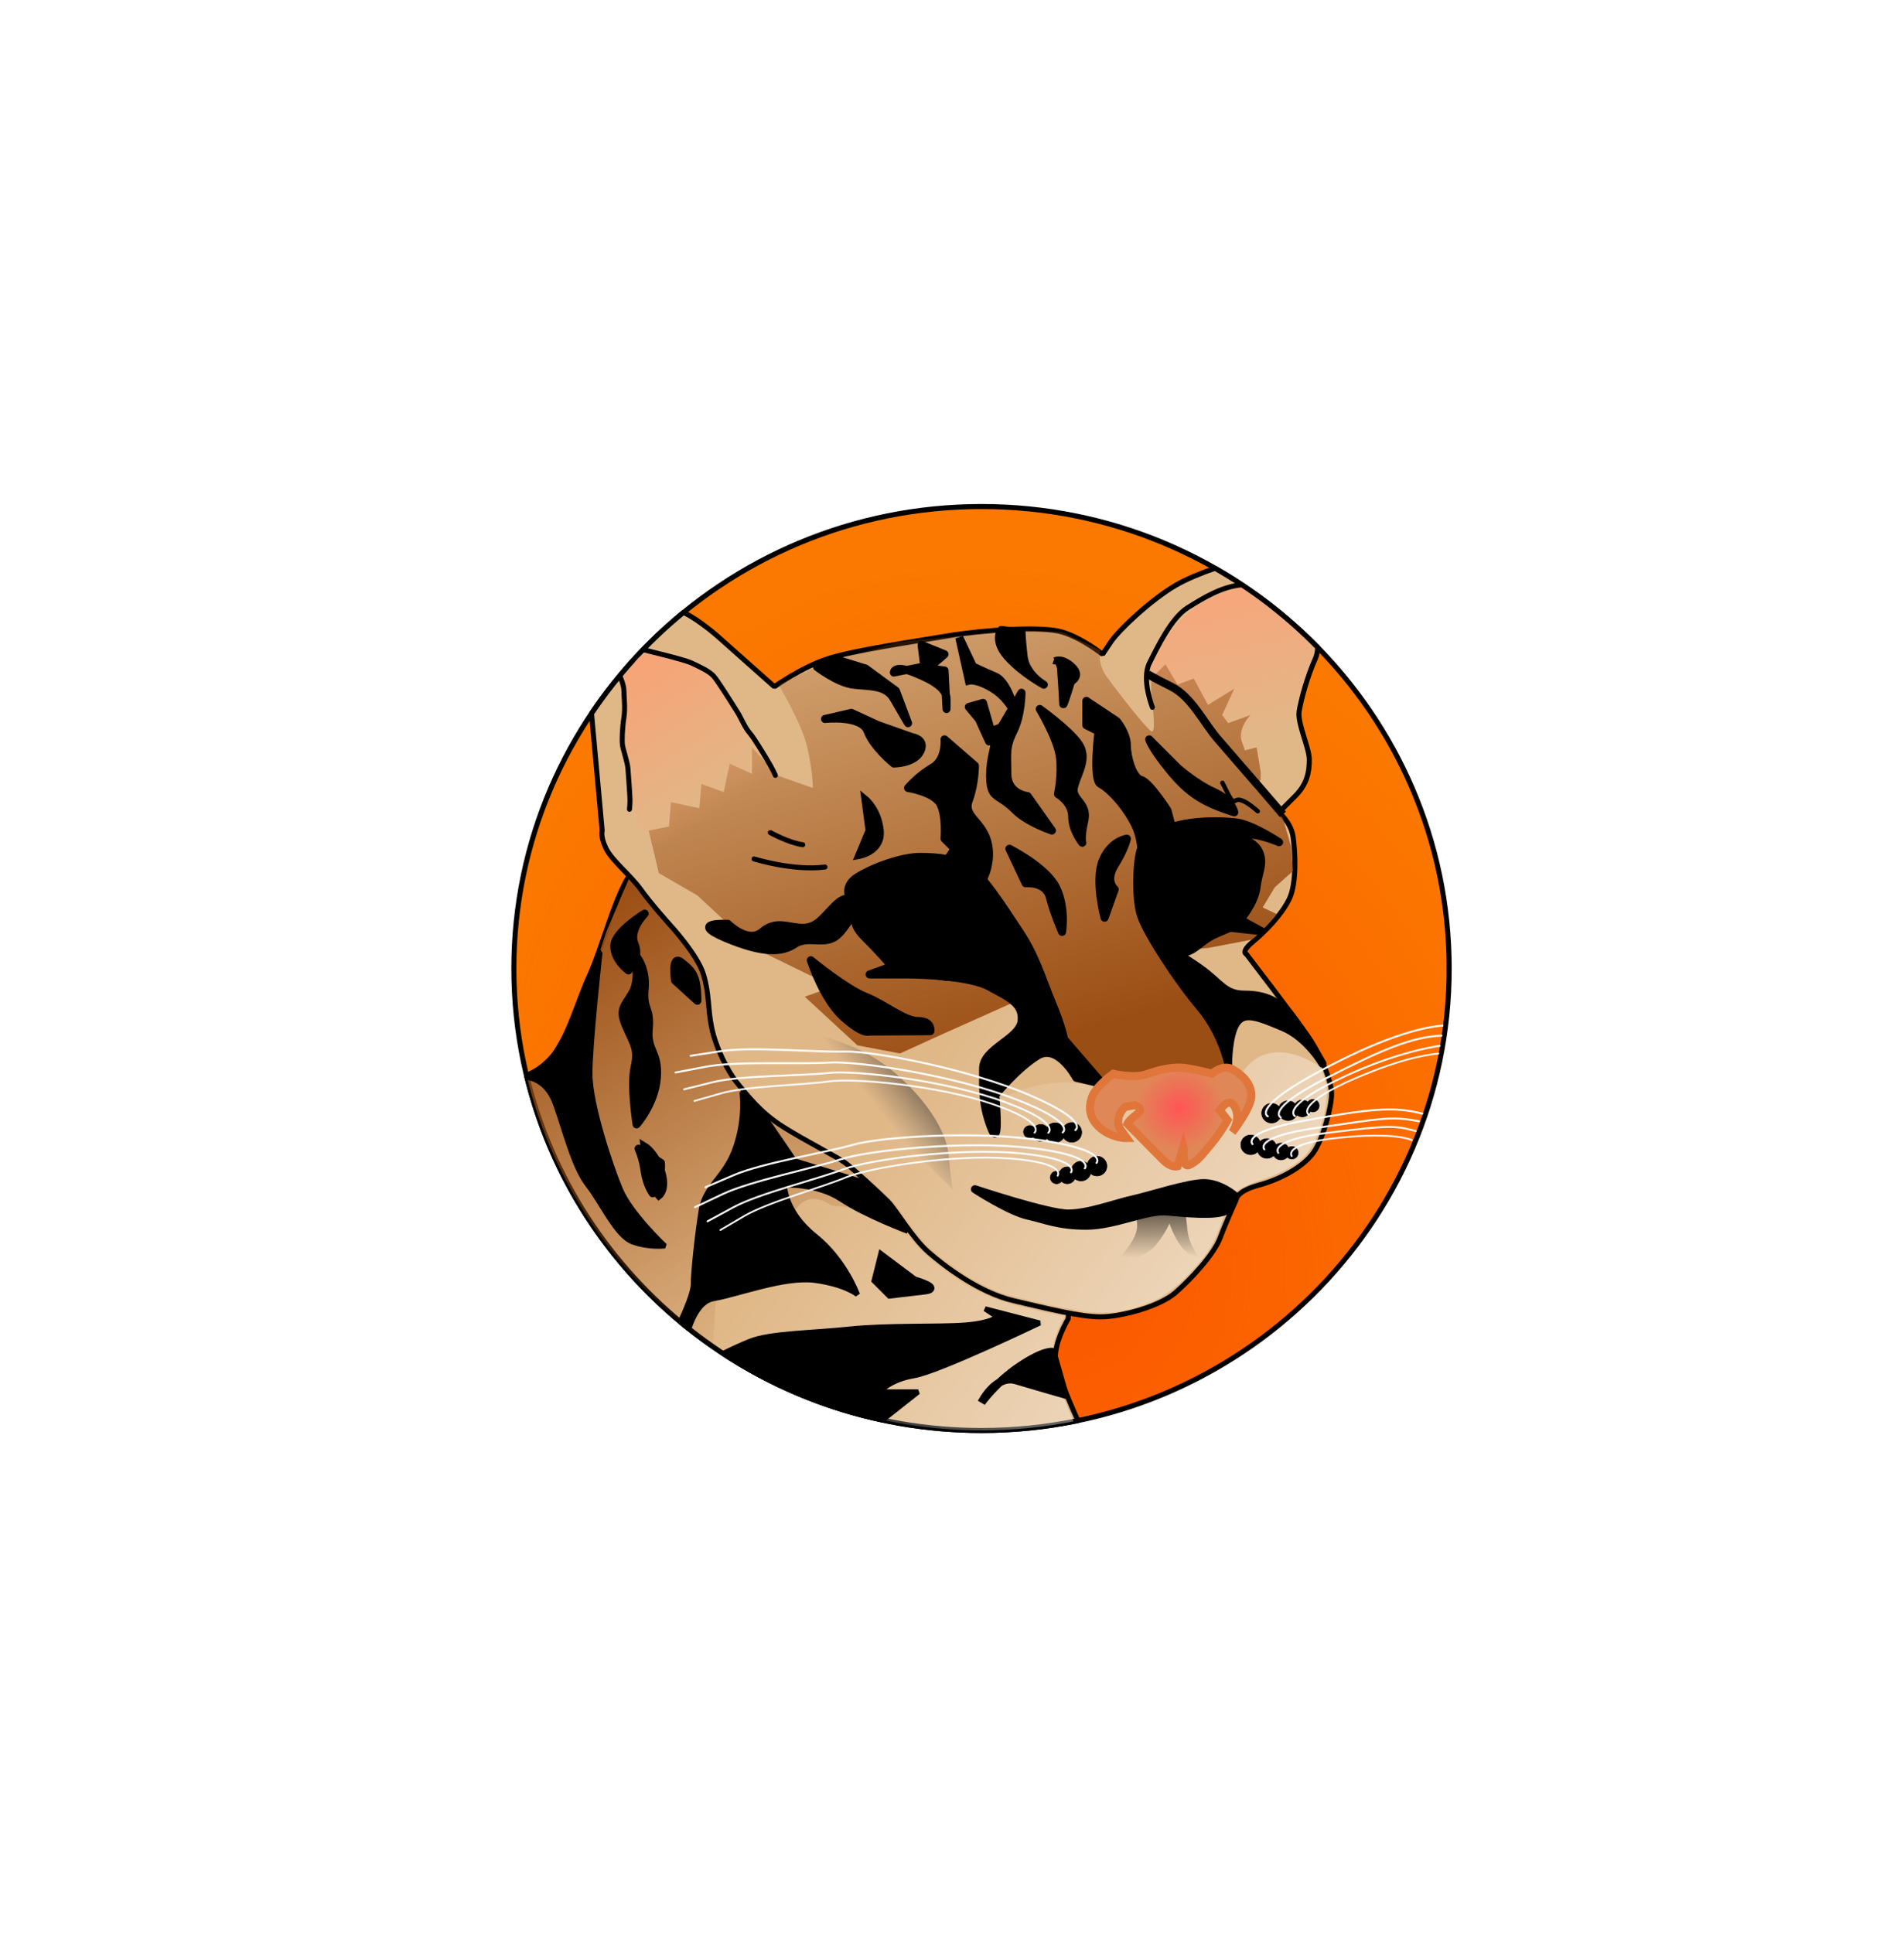 <?xml version="1.0" encoding="UTF-8"?>
<svg width="237.32" height="240.96" version="1.1" viewBox="0 0 62.79 63.753" xmlns="http://www.w3.org/2000/svg">
<defs>
<linearGradient id="b">
<stop stop-color="#fff" offset="0"/>
<stop stop-color="#fff" stop-opacity="0" offset="1"/>
</linearGradient>
<linearGradient id="a">
<stop stop-color="#63301b" offset="0"/>
<stop stop-color="#63301b" stop-opacity="0" offset="1"/>
</linearGradient>
<linearGradient id="q" x1="63.729" x2="61.365" y1="102.2" y2="104.08" gradientTransform="translate(-1.323 -7.181)" gradientUnits="userSpaceOnUse">
<stop offset="0"/>
<stop stop-color="#4d4d4d" stop-opacity="0" offset="1"/>
</linearGradient>
<linearGradient id="p" x1="53.222" x2="56.499" y1="89.34" y2="94.368" gradientTransform="translate(-1.323 -7.181)" gradientUnits="userSpaceOnUse">
<stop stop-color="#f9a275" offset="0"/>
<stop stop-color="#f9a275" stop-opacity="0" offset="1"/>
</linearGradient>
<linearGradient id="o" x1="71.028" x2="71.039" y1="106.5" y2="109.2" gradientTransform="translate(-1.323 -7.181)" gradientUnits="userSpaceOnUse">
<stop offset="0"/>
<stop stop-opacity="0" offset="1"/>
</linearGradient>
<radialGradient id="e" cx="71.415" cy="103.89" r="2.66" gradientTransform="matrix(.509 -.205 .195 .484 13.569 61.453)" gradientUnits="userSpaceOnUse">
<stop stop-color="#f55" offset="0"/>
<stop stop-color="#f55" stop-opacity="0" offset="1"/>
</radialGradient>
<radialGradient id="d" cx="63.795" cy="98.128" r="2.658" gradientTransform="matrix(1 0 0 .735 -1.323 18.779)" gradientUnits="userSpaceOnUse" xlinkHref="#a"/>
<radialGradient id="c" cx="72.132" cy="96.781" r="1.833" gradientTransform="matrix(1 0 0 .919 -1.323 .699)" gradientUnits="userSpaceOnUse" xlinkHref="#a"/>
<linearGradient id="n" x1="63.711" x2="63.648" y1="99.967" y2="97.896" gradientTransform="translate(-1.323 -7.181)" gradientUnits="userSpaceOnUse" xlinkHref="#a"/>
<linearGradient id="m" x1="72.272" x2="72.163" y1="98.32" y2="96.483" gradientTransform="translate(-1.323 -7.181)" gradientUnits="userSpaceOnUse" xlinkHref="#a"/>
<linearGradient id="l" x1="70.025" x2="64.813" y1="101.17" y2="83.126" gradientTransform="translate(-1.323 -7.181)" gradientUnits="userSpaceOnUse">
<stop stop-color="#9b4e14" offset="0"/>
<stop stop-color="#9b4e14" stop-opacity="0" offset="1"/>
</linearGradient>
<linearGradient id="k" x1="194.11" x2="225.52" y1="370.46" y2="418.19" gradientTransform="matrix(.265 0 0 .265 -1.323 -7.181)" gradientUnits="userSpaceOnUse">
<stop stop-color="#9b4e14" offset="0"/>
<stop stop-color="#9b4e14" stop-opacity="0" offset="1"/>
</linearGradient>
<linearGradient id="j" x1="276.53" x2="280.67" y1="327.12" y2="348.08" gradientTransform="matrix(.265 0 0 .265 -1.323 -7.181)" gradientUnits="userSpaceOnUse">
<stop stop-color="#f9a57a" offset="0"/>
<stop stop-color="#f9a57a" stop-opacity="0" offset="1"/>
</linearGradient>
<linearGradient id="i" x1="315.48" x2="233.79" y1="458.66" y2="394.26" gradientTransform="matrix(.265 0 0 .265 -1.323 -7.181)" gradientUnits="userSpaceOnUse">
<stop stop-color="#fff" offset="0"/>
<stop stop-color="#fff" stop-opacity="0" offset="1"/>
</linearGradient>
<radialGradient id="h" cx="64.161" cy="97.553" r="1.228" gradientTransform="matrix(.988 -.153 .063 .408 -6.966 60.189)" gradientUnits="userSpaceOnUse" xlinkHref="#b"/>
<radialGradient id="g" cx="64.161" cy="97.553" r="1.228" gradientTransform="matrix(.983 -.139 .098 .389 -1.465 59.805)" gradientUnits="userSpaceOnUse" xlinkHref="#b"/>
<radialGradient id="f" cx="67.034" cy="108.66" r="15.506" gradientTransform="matrix(1.14 -.416 .504 1.381 -65.426 -20.828)" gradientUnits="userSpaceOnUse">
<stop stop-color="#fb5500" offset="0"/>
<stop stop-color="#fb5500" stop-opacity="0" offset="1"/>
</radialGradient>
</defs>
<!-- <metadata>
<rdf:RDF>
<cc:Work rdf:about="">
<dc:format>image/svg+xml</dc:format>
<dc:type rdf:resource="http://purl.org/dc/dcmitype/StillImage"/>
<dc:title/>
</cc:Work>
</rdf:RDF>
</metadata> -->
<g transform="translate(-31.272 -71.799)">
<path d="m63.373 84.803c-10.402 0.065-18.789 8.538-18.746 18.94 0.043 10.403 8.499 18.807 18.902 18.785 10.403-0.021 18.824-8.46 18.824-18.863h-1.855c-2.64e-4 9.38-7.594 16.988-16.973 17.008-9.38 0.019-17.004-7.558-17.043-16.937-0.039-9.38 7.523-17.02 16.902-17.079 9.38-0.058 17.036 7.488 17.113 16.867l1.855-0.015c-0.086-10.402-8.577-18.771-18.979-18.707z" fill="#fff" stroke="#fff" stroke-linecap="round" stroke-linejoin="bevel" stroke-width=".329"/>
</g>
<g transform="translate(-31.272 -60.549)" fill="#fff" stroke="#fff" stroke-linecap="round" stroke-linejoin="bevel" stroke-width=".165">
<g transform="translate(-1.323 -7.181)">
<path transform="rotate(-41.138 49.798 84.887)" d="m52.875 87.184-2.233 0.061-2.233 0.061 1.064-1.964 1.064-1.964 1.169 1.903z"/>
<path transform="rotate(138.86 59.546 105.11)" d="m52.875 87.184-2.233 0.061-2.233 0.061 1.064-1.964 1.064-1.964 1.169 1.903z"/>
<g transform="matrix(-1 0 0 1 154.13 8.494)">
<path transform="rotate(-41.138 50.651 48.41)" d="m52.875 87.184-2.233 0.061-2.233 0.061 1.064-1.964 1.064-1.964 1.169 1.903z"/>
<path transform="rotate(138.86 73.21 105.39)" d="m52.875 87.184-2.233 0.061-2.233 0.061 1.064-1.964 1.064-1.964 1.169 1.903z"/>
</g>
</g>
<g transform="translate(-1.323 -7.181)">
<g transform="translate(.134 -.033)">
<path transform="matrix(.985 .068 -.029 2.289 17.404 -122.29)" d="m52.875 87.184-2.233 0.061-2.233 0.061 1.064-1.964 1.064-1.964 1.169 1.903z"/>
<path transform="matrix(.985 -.068 -.029 -2.289 17.373 321.4)" d="m52.875 87.184-2.233 0.061-2.233 0.061 1.064-1.964 1.064-1.964 1.169 1.903z"/>
</g>
<path transform="matrix(.068 -.985 2.289 .029 -157.02 146.85)" d="m52.875 87.184-2.233 0.061-2.233 0.061 1.064-1.964 1.064-1.964 1.169 1.903z"/>
<path transform="matrix(-.068 -.985 -2.289 .029 286.64 146.9)" d="m52.875 87.184-2.233 0.061-2.233 0.061 1.064-1.964 1.064-1.964 1.169 1.903z"/>
</g>
</g>
<g transform="translate(-31.272 -60.549)">
<path d="m79.063 92.489c0 8.413-6.905 15.234-15.422 15.234-8.518 2.8e-4 -15.423-6.82-15.423-15.233-5.6e-4 -8.413 6.904-15.234 15.421-15.235 8.518-8.3e-4 15.423 6.819 15.424 15.232-1e-3 -0.536-8e-3 0.423 0 2e-3z" fill="#fb7900"/>
<path d="m79.063 92.487c3e-6 8.413-6.905 15.234-15.422 15.234s-15.423-6.82-15.423-15.233c-5.6e-4 -8.413 6.904-15.234 15.421-15.235s15.423 6.819 15.424 15.232c-0.001-0.536-0.008 0.423 0 2e-3z" fill="url(#f)" stroke="#000" stroke-linecap="round" stroke-linejoin="bevel" stroke-width=".166"/>
</g>
<g transform="translate(-31.272 -60.549)">
<path d="m56.162 87.003c-0.523 0.008-0.94 0.034-1.158 0.067-0.869 0.134-2.339 1.536-2.873 2.204-0.535 0.668-1.003 2.539-1.403 3.408-0.401 0.869-0.735 2.138-1.269 2.739-0.276 0.31-0.583 0.493-0.82 0.6 1.614 6.709 7.716 11.701 15.002 11.701 1.089-3e-5 2.152-0.113 3.177-0.325-0.122-0.271-0.603-1.354-0.721-1.886-0.134-0.601 0.401-1.47 0.401-1.47s0.067-1.136 0.201-2.072c0.134-0.935 0.133-3.675-0.134-7.149-0.267-3.474-4.209-6.548-5.412-7.216-0.902-0.501-3.42-0.627-4.989-0.602z" fill="#e0b888" stroke="#000" stroke-linecap="round" stroke-linejoin="bevel" stroke-width=".166"/>
<path d="m53.868 88.473-1.804 0.935-0.801 1.871s-0.601 1.804-0.869 2.74c-0.267 0.935-1.203 1.804-1.203 1.804l-0.558 0.174c0.879 3.684 3.111 6.85 6.151 8.96 0.025-0.445 0.055-0.972 0.087-1.383 0.067-0.869 1.27-1.871 1.27-1.871s0.869-0.401 1.336-1.202c0.468-0.802 1.202-0.201 1.202-0.201l2.405 0.267-0.668-3.942z" fill="url(#k)"/>
<path d="m71.342 79.289c-0.412 0.141-0.913 0.337-1.304 0.565-0.802 0.468-1.871 1.47-2.138 1.871l-0.267 0.4s-0.668-0.534-1.336-0.735c-0.668-0.2-2.606-0.067-3.809 0.134-1.203 0.2-3.007 0.468-3.875 0.735-0.869 0.267-1.804 0.935-1.804 0.935l-1.804-1.603s-0.63-0.576-1.192-0.847c-1.17 0.957-2.193 2.082-3.034 3.336l0.351 3.859s-0.067 0.201 0.134 0.602c0.2 0.401 0.802 0.869 1.136 1.336 0.334 0.468 0.935 1.136 0.935 1.136s0.935 1.002 1.136 1.671c0.2 0.668 0.134 1.069 0.267 1.737 0.134 0.668 0.535 1.47 0.869 1.871 0.334 0.401 0.735 0.935 1.47 1.403 0.735 0.468 1.804 1.003 2.071 1.203 0.267 0.2 1.136 1.002 1.403 1.269 0.267 0.267 0.802 1.203 1.336 1.671 0.535 0.468 1.671 1.336 2.807 1.603s2.205 0.534 2.873 0.534 1.938-0.334 2.472-0.801c0.535-0.468 1.269-1.27 1.47-1.804 0.2-0.535 0.535-1.27 0.535-1.27s-1.54e-4 -0.267 0.735-0.468c0.735-0.2 1.47-0.601 1.804-1.069 0.334-0.468 0.602-1.537 0.602-1.938 0-0.401-0.334-1.269-0.802-1.937-0.468-0.668-2.005-2.673-2.005-2.673s-0.2-0.067 0.201-0.401c0.401-0.334 0.936-0.868 1.203-1.403 0.267-0.535 0.2-1.604 0.133-2.072-0.067-0.468-0.468-0.801-0.468-0.801s0.134-0.134 0.535-0.535c0.401-0.401 0.468-0.802 0.468-1.202 0-0.401-0.401-1.203-0.334-1.603 0.067-0.401 0.268-1.136 0.535-1.737 0.049-0.11 0.071-0.234 0.074-0.363-0.996-1.016-2.133-1.895-3.381-2.608z" fill="#e0b888" stroke="#000" stroke-linecap="round" stroke-linejoin="bevel" stroke-width=".166"/>
<path d="m53.484 91.092s0.756 1.134 0.992 1.56 0.284 1.039 0.331 1.417c0.047 0.378 0.5 1.514 0.5 1.514s0.803 1.28 1.519 1.773c0.716 0.493 2.321 1.376 2.321 1.376 0.421 0.329 0.73 0.595 1.05 0.915 0.169 0.156 0.367 0.356 0.484 0.473 0.131 0.14 0.315 0.393 0.439 0.584 0.086 0.118 0.188 0.258 0.242 0.321 0.186 0.253 0.358 0.46 0.513 0.615 0.167 0.162 0.212 0.2 0.392 0.342 0.136 0.107 0.239 0.186 0.377 0.28 0.149 0.125 0.209 0.15 0.358 0.254 0.216 0.157 0.492 0.297 0.619 0.365 0.242 0.122 0.62 0.306 0.892 0.368 0.112 0.042 0.474 0.115 0.564 0.144 0.243 0.063 0.779 0.182 0.845 0.195 0.105 0.031 0.349 0.077 0.441 0.091 0.096 0.021 0.499 0.091 0.761 0.131 0.85 0.095 1.335-0.044 1.996-0.28 0.661-0.236 1.217-0.768 1.736-1.382 0.52-0.614 0.614-1.087 0.851-1.701 0.236-0.614 0.295-0.637 0.957-0.921 0 0 1.267-0.355 1.724-0.957 0.458-0.602 0.625-1.494 0.643-1.937 0.018-0.443-0.242-0.913-0.242-0.913-1.089-0.712-2.086-0.607-2.598 0.287l-4.74 0.417c-1.371-0.443-2.571 0.02-3.587 0.551l1.902-2.291-0.945-1.323-0.751 0.45-3.403 1.383-2.838-1.833 1.701 0.189-0.756-0.567-1.512-0.756-0.945-0.756zm4.613 8.994c-0.228 8e-3 -0.445 0.161-0.573 0.325v5.3e-4l-2.433 2.303-0.213 0.756-0.097 1.48c0.478 0.332 0.974 0.641 1.49 0.919l2.547 1.085c1.518 0.493 3.138 0.764 4.823 0.764 1.038-3e-5 2.052-0.103 3.033-0.296-0.048-0.116-0.308-0.752-0.456-1.062-0.236-0.331-0.258-1.136-0.21-1.467 0.055-0.331 0.338-0.873 0.368-0.924-0.09-0.064-0.426-0.085-0.761-0.173-0.331-0.087-0.51-0.128-0.898-0.208-0.672-0.236-0.638-0.178-1.009-0.373-0.312-0.149-0.455-0.214-0.731-0.398-0.373-0.249-0.801-0.564-1.077-0.793-0.237-0.217-0.293-0.283-0.53-0.531 0 0-0.083-0.116-0.13-0.201-0.11-0.024-0.146-0.056-0.388-0.146v-1e-3c-0.127-0.108-0.263-0.206-0.387-0.318-0.019-0.017-0.035-0.037-0.054-0.054-0.002-1e-3 -0.004 5e-3 -0.006 4e-3 -0.019-0.01-0.035-0.023-0.053-0.035-0.02-0.011-0.043-0.019-0.061-0.034-0.06-0.047-0.108-0.11-0.172-0.152-0.009-6e-3 -0.02-6e-3 -0.029-0.01-0.047-0.024-0.091-0.051-0.137-0.076-0.058-0.022-1.267-0.181-1.267-0.181-0.186-0.089-0.279-0.203-0.589-0.203z" fill="url(#i)"/>
<path d="m72.17 79.906c-0.486 0.134-0.923 0.322-1.363 0.597-0.756 0.472-1.314 1.451-1.598 1.923-0.283 0.354 1.019 0.857 1.019 0.857l3.214 3.773s0.362 0.019 0.739-0.831c0.283-0.78-0.28-2.092-0.28-2.092l0.706-2.153c-0.003-0.046-0.056-0.087-0.061-0.13-0.721-0.718-1.525-1.378-2.378-1.944z" fill="url(#j)"/>
<path d="m67.9 96.491s-1.27-0.802-1.604-1.336c-0.334-0.535-1.403-3.14-1.403-3.14l0.067 1.47-2.539 1.136-1.47 0.668-1.403-0.267-1.737-1.604 0.935-0.334-2.606-1.27-1.871-1.737-1.27-0.735-0.334-1.403 0.668-0.134 0.067-0.802 0.935 0.2 0.067-0.802 0.735 0.267 0.2-0.935 0.735 0.334v-0.869l0.869 0.935 1.136 0.401s0-0.601-0.2-1.403c-0.2-0.802-0.935-2.005-0.935-2.005l1.403-0.668 2.539-0.735 3.942-0.401 1.47 0.067 1.27 0.601s-0.134 0.401 0.2 0.869c0.334 0.468 1.27 1.67 1.47 1.804 0.2 0.134 0-1.203 0-1.203v-0.535l0.468-0.468 0.401 0.668 0.535-0.2 0.468 0.869 0.869-0.535-0.401 0.869 0.2 0.267 0.735-0.267s-0.468 0.468-0.267 0.935c0.2 0.468-0.067 0.267-0.067 0.267l0.535-0.134 0.134 0.802v0.267l-0.2 0.267 0.935 1.002 0.267 0.935 0.067 0.802-0.601 0.535-0.401 0.668 0.459 0.217c-0.273 0.334-0.546 0.621-0.819 0.844l-1.445 0.276-0.802 0.067 1.069 2.205 0.535 1.67-0.601 0.535z" fill="url(#l)"/>
<path d="m71.976 99.966s-0.468-0.401-1.002-0.401c-0.535 0-1.737 0.401-2.339 0.535-0.601 0.134-1.47 0.468-2.138 0.468-0.668 0-3.074-0.802-3.074-0.802s1.136 0.735 1.737 0.869c0.601 0.134 1.002 0.334 1.938 0.334 0.935 0 2.005-0.535 2.673-0.468 0.668 0.067 1.537 0.134 1.871 0 0.334-0.134 0.334-0.535 0.334-0.535z" stroke="#000" stroke-linecap="round" stroke-linejoin="round" stroke-width=".265"/>
<path d="m67.633 96.291-1.27-1.47s-0.067-0.401-0.401-1.203c-0.334-0.802-0.535-1.537-1.069-2.339-0.535-0.802-1.203-1.871-1.67-2.138-0.468-0.267-1.002-0.334-1.604-0.334-0.601 0-1.537 0.334-2.071 0.668-0.535 0.334-0.2 0.802-0.2 0.802s-0.134-0.267-0.535 0.134c-0.401 0.401-0.601 0.735-1.069 0.735-0.468 0-0.869-0.267-1.336 0.134-0.468 0.401-1.136-0.267-1.136-0.267s-1.336-0.067-0.067 0.468c1.27 0.535 1.871 0.468 2.272 0.2 0.401-0.267 0.869 0 1.27-0.2 0.401-0.2 0.601-0.935 1.002-0.935 0.401 0-0.2 0.267-0.2 0.267s-0.267 0.134 0.267 0.668c0.535 0.535 0.869 0.935 0.869 0.935l-0.735 0.267h1.203c0.601 0 2.138 0.067 2.74 0.401 0.601 0.334 1.136 0.535 1.069 1.136-0.067 0.601-1.27 0.902-1.27 1.57 0 0.668-0.033 1.236 0.301 2.038 0.267 0.535 0.1-1.169 0.1-1.169s0.735-0.902 1.403-1.303c0.668-0.401 1.27 0.735 1.27 0.735z" stroke="#000" stroke-linecap="round" stroke-linejoin="round" stroke-width=".265px"/>
<path d="m55.739 96.558s0.134 0.802-0.201 1.804c-0.334 1.002-1.002 1.269-1.136 2.071-0.134 0.802-0.267 2.072-0.267 2.473 0 0.262-0.25 0.847-0.428 1.234 0.093 0.077 0.187 0.153 0.282 0.228 0.148-0.447 0.401-0.925 0.815-0.994 0.802-0.134 2.339-0.735 3.341-0.602 1.002 0.134 1.403 0.468 1.403 0.468s-0.401-1.136-1.403-1.938c-1.002-0.802-1.002-1.67-1.002-1.67s1.069-0.067 1.871 0.468c0.802 0.535 2.189 1.05 2.189 1.05l-1.414-1.608-2.312-0.712-0.901-1.32z" stroke="#000" stroke-linecap="round" stroke-linejoin="bevel" stroke-width=".166"/>
<path d="m64.626 91.012c-1.403-1.604-1.604-1.804-2.071-1.871-0.468-0.067-1.47 0.067-2.138 0.468-0.668 0.401-0.468 0.935-0.334 1.27 0.134 0.334 0.601 1.403 1.47 1.67 0.869 0.267 1.336 0.267 1.871 0.134 0.535-0.134 1.537-1.203 1.537-1.203z" fill="url(#d)" stroke="#000" stroke-width=".265px"/>
<path d="m71.775 95.622s-0.2-1.002-0.935-1.871c-0.735-0.869-1.737-2.405-1.938-3.007-0.2-0.601-0.134-1.871 0-2.205 0.134-0.334 0.401-0.535 1.069-0.735 0.668-0.2 1.537-0.2 2.071-0.134 0.535 0.067 1.411 0.653 1.411 0.653s-0.409-0.185-0.877-0.252c-0.468-0.067-0.869-0.067-0.869-0.067s0.869 0.2 1.069 0.601c0.2 0.401 0 0.668-0.067 1.203-0.067 0.535-0.535 1.069-0.535 1.069l0.7 0.381-1.034-0.114-0.468 0.2c-0.468 0.2-0.668 0.535-1.002 0.601-0.334 0.067-0.2 0.067 0.468 0.535 0.668 0.468 0.802 0.869 1.47 0.869 0.668 0 1.002 0.2 1.336 0.468s1.238 1.804 1.238 1.804-0.503-0.869-1.305-1.203c-0.802-0.334-1.27-0.535-1.537-0.134-0.267 0.401-0.267 1.336-0.267 1.336z" stroke="#000" stroke-linecap="round" stroke-linejoin="round" stroke-width=".265"/>
<path d="m69.169 90.611s0.401 0.601 1.002 0.535c0.601-0.067 1.069-0.134 1.47-0.468 0.401-0.334 0.869-0.869 0.869-1.27 0-0.401-0.134-0.735-0.134-0.735s-0.668-0.535-1.069-0.601c-0.401-0.067-0.869 0-1.336 0.267-0.468 0.267-0.668 0.601-0.802 1.002-0.134 0.401 0 1.27 0 1.27z" fill="url(#c)" stroke="#000" stroke-width=".265px"/>
<path d="m52.317 82.254c0.405-0.389 1.345-0.077 2.101 0.395 0.756 0.472 1.362 1.734 1.645 2.207 0.283 0.472 0.8 1.306 0.8 1.306l-3.569 2.285s-0.55 0.161-0.928-0.69c-0.378-0.85-0.406-1.667-0.406-1.667l-0.172-3.171z" fill="url(#p)"/>
<path d="m69.276 83.875s-0.366-0.924-0.099-1.458c0.267-0.535 0.727-1.494 1.262-1.828 0.535-0.334 1.112-0.688 1.78-0.755" fill="none" stroke="#000" stroke-linecap="round" stroke-linejoin="round" stroke-width=".165"/>
<path d="m73.579 87.404s-1.67-1.938-2.138-2.472c-0.468-0.535-0.869-1.403-1.537-1.737-0.668-0.334-0.786-0.42-0.786-0.42" fill="none" stroke="#000" stroke-width=".265px"/>
<path d="m63.69 89.542s0.334-0.601 0.134-1.27c-0.2-0.668-0.802-0.802-0.601-1.336 0.2-0.535 0.2-1.136 0.2-1.136l-1.002-0.869s0.067 0.668-0.401 0.935c-0.468 0.267-0.802 0.668-0.802 0.668s0.869 0.134 1.069 0.535c0.2 0.401 0.134 1.136 0.134 1.136l0.334 0.334-0.401 0.601z" stroke="#000" stroke-linecap="round" stroke-linejoin="round" stroke-width=".265px"/>
<path d="m68.902 89.275s0.134-0.869-0.2-1.537c-0.334-0.668-0.869-1.203-1.136-1.336-0.267-0.134-0.067-1.737-0.067-1.737l-0.401-0.2v-0.802l1.002 0.668s0.334 0.401 0.334 0.802c0 0.401 0.2 1.069 0.468 1.136 0.267 0.067 0.869 1.002 0.869 1.002l0.267 1.002z" stroke="#000" stroke-linecap="round" stroke-linejoin="round" stroke-width=".265px"/>
<path d="m57.209 94.42c1.203 0.267 2.539 0.601 3.608 1.537 1.069 0.935 1.67 1.938 1.737 2.673 0.067 0.735 0.134 1.136 0.134 1.136z" fill="url(#q)"/>
<path d="m58.011 92.215s1.136 0.935 1.804 1.203c0.668 0.267 1.27 0.802 1.737 0.802 0.468 0 0.401 0.334 0.401 0.334l-2.012 0.012s-0.193 0.121-0.861-0.48c-0.668-0.601-1.069-1.871-1.069-1.871z" stroke="#000" stroke-linecap="round" stroke-linejoin="round" stroke-width=".265px"/>
<path d="m58.479 84.258s1.203-0.134 1.403 0.401c0.2 0.535 0.869 1.069 0.869 1.069s0.668 0 0.869-0.401c0.2-0.401-0.267-0.468-0.267-0.468l-1.136-0.401-0.869-0.401z" stroke="#000" stroke-linecap="round" stroke-linejoin="round" stroke-width=".265px"/>
<path d="m71.976 87.337c-1.069-0.334-1.537-0.668-2.138-1.403-0.601-0.735-0.668-1.002-0.668-1.002l0.935 0.935s0.601 0.535 1.203 0.802c0.601 0.267 0.668 0.668 0.668 0.668z" stroke="#000" stroke-linecap="round" stroke-linejoin="round" stroke-width=".265px"/>
<path d="m68.702 100.63s0.2 0.334-0.067 0.802-0.735 0.935-0.735 0.935 1.136-0.334 1.47-0.735c0.334-0.401 0.468-0.735 0.468-0.735s0.267 0.802 0.668 1.002c0.401 0.2 0.401 0.22 0.401 0.22s-0.401-0.42-0.468-0.955c-0.067-0.535-0.067-0.735-0.067-0.735z" fill="url(#o)"/>
<path d="m65.962 87.938-0.802-1.136s-0.668-0.067-0.668-0.735c0-0.668-0.067-0.869 0.2-1.403 0.267-0.535 0.267-1.27 0.267-1.27l-0.668 1.136-0.334 0.134-0.267-0.935-0.468 0.134 0.334 0.401 0.334 0.735s0.267-0.2 0.134 0.334c-0.134 0.535-0.134 1.136 0 1.336 0.134 0.2 0.334 0.2 0.735 0.601 0.401 0.401 1.203 0.668 1.203 0.668z" stroke="#000" stroke-linecap="round" stroke-linejoin="round" stroke-width=".265px"/>
<path d="m66.964 88.339s-0.067-0.134 0.067-0.735c0.134-0.601-0.468-0.668-0.334-1.136 0.134-0.468 0.468-0.935 0.134-1.403-0.334-0.468-1.27-1.136-1.27-1.136s0.601 1.002 0.668 1.604c0.067 0.601-0.067 1.203-0.067 1.203s0.468 0.267 0.468 0.735c0 0.468 0.334 0.869 0.334 0.869z" stroke="#000" stroke-linecap="round" stroke-linejoin="round" stroke-width=".265px"/>
<path d="m67.699 90.812 0.334-0.935s-0.334-0.267 0-0.802c0.334-0.535 0.401-0.869 0.401-0.869s-0.535 0.067-0.802 0.735c-0.267 0.668 0.067 1.871 0.067 1.871z" stroke="#000" stroke-linecap="round" stroke-linejoin="round" stroke-width=".265px"/>
<path d="m66.296 91.279s0.134-0.802-0.2-1.47c-0.334-0.668-1.537-1.27-1.537-1.27l0.535 1.136s0.668-0.067 0.802 0.468c0.134 0.535 0.401 1.136 0.401 1.136z" stroke="#000" stroke-linecap="round" stroke-linejoin="round" stroke-width=".265px"/>
<path d="m58.215 82.542s0.665 0.519 1.199 0.586c0.535 0.067 1.069 0 1.336 0.468 0.267 0.468 0.468 0.802 0.468 0.802l-0.401-1.069-1.002-0.735-0.869-0.267z" stroke="#000" stroke-linecap="round" stroke-linejoin="round" stroke-width=".265px"/>
<path d="m64.292 81.324s-0.267 0.334 0.2 0.869c0.468 0.535 1.203 0.935 1.203 0.935s-0.601-0.334-0.668-0.935c-0.067-0.601-0.067-0.794-0.067-0.794z" stroke="#000" stroke-linecap="round" stroke-linejoin="round" stroke-width=".265px"/>
<path d="m62.908 81.575 0.315 1.419s0.267-0.067 0.802 0.267c0.535 0.334 0.735 0.869 0.735 0.869s-0.2-1.069-0.668-1.27c-0.468-0.2-0.735-0.334-0.735-0.334z" stroke="#000" stroke-width=".265px"/>
<path d="m60.75 82.727s0-0.267 0.668 0c0.668 0.267 1.069 0.535 1.069 0.869v0.334l-0.067-1.27-0.535-0.067 0.535-0.468-0.755-0.306 0.086 0.707z" stroke="#000" stroke-linecap="round" stroke-linejoin="round" stroke-width=".265px"/>
<path d="m59.615 88.74s0.735-0.134 0.668-0.802c-0.067-0.668-0.468-1.002-0.468-1.002l0.134 1.002z" stroke="#000" stroke-width=".265px"/>
<path d="m58.479 89.141c-1.069 0.134-2.339-0.267-2.339-0.267" fill="none" stroke="#000" stroke-linecap="round" stroke-linejoin="round" stroke-width=".165"/>
<path d="m56.675 88.005s0.601 0.334 1.069 0.401" fill="none" stroke="#000" stroke-linecap="round" stroke-linejoin="round" stroke-width=".165"/>
<path d="m72.749 87.3c-1.075-0.936-0.538 0.34-1.165-0.936" fill="none" stroke="#000" stroke-linecap="round" stroke-linejoin="round" stroke-width=".146"/>
<path d="m53 99.966s0.267-0.2 0.067-0.802-0.535-0.802-0.535-0.802 0.067 0.468 0.2 0.935c0.134 0.468 0.267 0.668 0.267 0.668z" fill="none" stroke="#000" stroke-width=".265px"/>
<path d="m51.062 91.947-0.869 2.272-0.81 1.419-0.746 0.381c0.005 0.019 0.009 0.039 0.014 0.058 0.215 0.029 0.687 0.172 0.94 0.881 0.334 0.935 0.601 2.071 1.069 2.673 0.468 0.601 0.936 1.67 1.47 1.871 0.535 0.2 1.069 0.134 1.069 0.134s-1.136-1.069-1.47-1.871c-0.334-0.802-1.002-2.806-1.002-3.809s0.334-4.009 0.334-4.009z" stroke="#000" stroke-linecap="round" stroke-linejoin="bevel" stroke-width=".166"/>
<path d="m65.979 105.13s-0.267-0.067-1.069 0.468c-0.802 0.535-1.27 1.203-1.27 1.203s0.468-0.935 1.136-0.735c0.668 0.2 1.604 0.468 1.604 0.468z" stroke="#000" stroke-width=".265px"/>
<path d="m60.35 101.97-0.2 0.802 0.468 0.468s0.535-0.067 1.136-0.134c0.601-0.067-0.334-0.334-0.334-0.334z" stroke="#000" stroke-width=".265px"/>
<path d="m63.757 103.71 0.401 0.267s-0.201 0.201-1.069 0.268c-0.869 0.067-2.539-2.7e-4 -3.809 0.133-1.27 0.134-2.606 0.134-3.274 0.401-0.311 0.124-0.631 0.276-0.89 0.404 1.575 1.033 3.352 1.788 5.261 2.194l1.175-0.928h-1.27s0.334-0.401 1.136-0.534c0.802-0.134 4.143-1.737 4.143-1.737z" stroke="#000" stroke-linecap="round" stroke-linejoin="bevel" stroke-width=".166"/>
<path d="m52.265 97.627s0.601-0.668 0.668-1.537c0.067-0.869-0.334-0.869-0.267-1.604 0.067-0.735-0.2-0.601-0.134-1.336 0.067-0.735-0.334-1.136-0.334-1.136s0.2 0.802-0.067 1.27c-0.267 0.468-0.468 0.535-0.2 1.136 0.267 0.601 0.401 0.735 0.267 1.336-0.134 0.601 0.067 1.871 0.067 1.871z" stroke="#000" stroke-linecap="round" stroke-linejoin="round" stroke-width=".265px"/>
<path d="m52.532 90.678s-0.535 0.535-0.334 1.002c0.2 0.468-0.2 0.869-0.2 0.869s-0.468-0.334-0.468-0.802c0-0.468 1.002-1.069 1.002-1.069z" stroke="#000" stroke-linecap="round" stroke-linejoin="round" stroke-width=".265px"/>
<path d="m54.269 93.551c0-0.869-0.2-1.002-0.535-1.27s-0.2 0.601-0.2 0.601z" stroke="#000" stroke-linecap="round" stroke-linejoin="round" stroke-width=".265px"/>
<path d="m52.799 99.899c0.334-0.535 0.267-1.002 0.267-1.002l-0.735-0.468s0.134 0.267 0.2 0.735c0.067 0.468 0.267 0.735 0.267 0.735z" stroke="#000" stroke-linecap="round" stroke-linejoin="round" stroke-width=".265px"/>
<path d="m70.439 88.406s-0.334 0.468-0.2 0.802c0.134 0.334 0.668 1.27 0.668 1.27s0.334-0.468 0.334-1.069c0-0.601-0.401-1.136-0.401-1.136z" stroke="#000" stroke-width=".265px"/>
<path d="m62.822 89.542s0.334 0.468 0.2 0.935c-0.134 0.468-0.401 1.069-0.535 1.336-0.134 0.267-0.735-0.267-0.802-0.668-0.067-0.401-0.134-1.002 0.067-1.47 0.2-0.468 0.468-0.468 0.468-0.468z" stroke="#000" stroke-width=".265px"/>
<path d="m70.294 98.37-0.189 0.641s-0.205 0.063-0.472-0.205c-0.267-0.267-1.183-1.199-1.183-1.199s0.051-0.114 0.319-0.315c0.267-0.2-0.078-0.295-0.078-0.295l-0.319 0.055s-0.366 0.322-0.165 0.723l0.224 0.306s-0.464 0.012-0.865-0.322c-0.401-0.334-0.401-0.735-0.267-1.069 0.134-0.334 0.684-0.731 0.684-0.731s0.667 0.157 1.068 0.024c0.401-0.134 0.715-0.228 1.144-0.228 0.267 0 1.046 0.2 1.046 0.2s0.362-0.334 0.696-0.134c0.334 0.2 0.601 0.468 0.601 0.869 0 0.401-0.629 1.199-0.629 1.199s0.295-0.417 0.094-0.818c-0.2-0.401-0.504 0.091-0.504 0.091l0.256 0.326s-0.213 0.394-0.547 0.794c-0.334 0.401-0.436 0.546-0.703 0.68-0.267 0.134-0.188-0.499-0.188-0.499z" fill="#e08757" stroke="#e0763a" stroke-linecap="round" stroke-width=".265"/>
<path d="m66.075 82.352s0.165-0.024 0.189 0.26c0.024 0.283 0.071 1.063 0.071 1.158 0 0.095 0.26-0.756 0.26-0.756s0.354-0.165 0.024-0.472c-0.331-0.307-0.543-0.189-0.543-0.189z" stroke="#000" stroke-linecap="round" stroke-linejoin="bevel" stroke-width=".265px"/>
<path d="m70.186 98.478-0.189 0.641s-0.205 0.063-0.472-0.205c-0.267-0.267-1.183-1.199-1.183-1.199s0.051-0.114 0.319-0.315c0.267-0.2-0.078-0.295-0.078-0.295l-0.319 0.055s-0.366 0.322-0.165 0.723l0.224 0.306s-0.464 0.012-0.865-0.322c-0.401-0.334-0.401-0.735-0.267-1.069 0.134-0.334 0.684-0.731 0.684-0.731s0.667 0.157 1.068 0.024c0.401-0.134 0.715-0.228 1.144-0.228 0.267 0 1.046 0.2 1.046 0.2s0.362-0.334 0.696-0.134c0.334 0.2 0.601 0.468 0.601 0.869 0 0.401-0.629 1.199-0.629 1.199s0.295-0.417 0.094-0.818c-0.2-0.401-0.504 0.091-0.504 0.091l0.256 0.326s-0.213 0.394-0.547 0.794c-0.334 0.401-0.436 0.546-0.703 0.68-0.267 0.134-0.188-0.499-0.188-0.499z" fill="url(#e)"/>
<g transform="rotate(17.243 96.457 95.908)" stroke="#000" stroke-linecap="round" stroke-linejoin="bevel">
<circle transform="scale(-1,1)" cx="-74.65" cy="104.09" r=".324" stroke-width=".02"/>
<circle transform="scale(-1,1)" cx="-75.146" cy="103.85" r=".324" stroke-width=".02"/>
<circle transform="scale(-1,1)" cx="-75.572" cy="103.64" r=".278" stroke-width=".017"/>
<circle transform="scale(-1,1)" cx="-75.879" cy="103.45" r=".209" stroke-width=".013"/>
</g>
<g transform="rotate(38.411 81.89 98.133)" stroke="#000" stroke-linecap="round" stroke-linejoin="bevel">
<circle transform="scale(-1,1)" cx="-74.65" cy="104.09" r=".324" stroke-width=".02"/>
<circle transform="scale(-1,1)" cx="-75.146" cy="103.85" r=".324" stroke-width=".02"/>
<circle transform="scale(-1,1)" cx="-75.572" cy="103.64" r=".278" stroke-width=".017"/>
<circle transform="scale(-1,1)" cx="-75.879" cy="103.45" r=".209" stroke-width=".013"/>
</g>
<g transform="matrix(-.959 .285 .285 .959 100.88 -22.067)" stroke="#000" stroke-linecap="round" stroke-linejoin="bevel">
<g transform="rotate(10.227 64.719 61.799)">
<circle transform="scale(-1,1)" cx="-74.65" cy="104.09" r=".324" stroke-width=".02"/>
<circle transform="scale(-1,1)" cx="-75.146" cy="103.85" r=".324" stroke-width=".02"/>
<circle transform="scale(-1,1)" cx="-75.572" cy="103.64" r=".278" stroke-width=".017"/>
<circle transform="scale(-1,1)" cx="-75.879" cy="103.45" r=".209" stroke-width=".013"/>
</g>
<g transform="rotate(26.666 65.53 88.101)">
<circle transform="scale(-1,1)" cx="-74.65" cy="104.09" r=".324" stroke-width=".02"/>
<circle transform="scale(-1,1)" cx="-75.146" cy="103.85" r=".324" stroke-width=".02"/>
<circle transform="scale(-1,1)" cx="-75.572" cy="103.64" r=".278" stroke-width=".017"/>
<circle transform="scale(-1,1)" cx="-75.879" cy="103.45" r=".209" stroke-width=".013"/>
</g>
</g>
<path d="m64.627 91.014c-1.403-1.604-1.604-1.804-2.071-1.871-0.468-0.067-1.47 0.067-2.138 0.468-0.668 0.401-0.468 0.935-0.334 1.27 0.134 0.334 0.601 1.403 1.47 1.67 0.869 0.267 1.336 0.267 1.871 0.134 0.535-0.134 1.537-1.203 1.537-1.203z" fill="url(#n)" stroke="#000" stroke-width=".265px"/>
<path d="m69.171 90.613s0.401 0.601 1.002 0.535c0.601-0.067 1.069-0.134 1.47-0.468 0.401-0.334 0.869-0.869 0.869-1.27 0-0.401-0.134-0.735-0.134-0.735s-0.668-0.535-1.069-0.601c-0.401-0.067-0.869 0-1.336 0.267-0.468 0.267-0.668 0.601-0.802 1.002-0.134 0.401 0 1.27 0 1.27z" fill="url(#m)" stroke="#000" stroke-width=".265px"/>
<g transform="translate(-1.323 -7.181)" fill="none" stroke="#fff" stroke-linecap="round" stroke-linejoin="round">
<path d="m68.755 106.08s0.401-0.401-1.737-0.735-5.345-0.134-6.281 0.134c-0.935 0.267-3.007 0.601-3.942 1.002l-0.935 0.401" opacity=".95" stroke-width=".065"/>
<path d="m68.37 106.26s0.386-0.416-1.763-0.67-5.347 0.065-6.271 0.367c-0.925 0.302-2.982 0.713-3.902 1.148l-0.92 0.435" opacity=".95" stroke-width=".065"/>
<path d="m67.914 106.39s0.349-0.426-1.667-0.625c-2.016-0.199-4.997 0.204-5.854 0.53-0.856 0.326-2.769 0.791-3.617 1.25l-0.848 0.46" opacity=".95" stroke-width=".063"/>
<path d="m67.473 106.5s0.318-0.415-1.561-0.565c-1.879-0.15-4.645 0.297-5.436 0.627-0.791 0.33-2.562 0.814-3.343 1.272l-0.781 0.458" opacity=".95" stroke-width=".059"/>
</g>
<g transform="rotate(14.475 100.29 93.992)" fill="none" stroke="#fff" stroke-linecap="round" stroke-linejoin="round">
<path d="m68.755 106.08s0.401-0.401-1.737-0.735-5.345-0.134-6.281 0.134c-0.935 0.267-3.007 0.601-3.942 1.002l-0.935 0.401" opacity=".95" stroke-width=".065"/>
<path d="m68.37 106.26s0.386-0.416-1.763-0.67-5.347 0.065-6.271 0.367c-0.925 0.302-2.982 0.713-3.902 1.148l-0.92 0.435" opacity=".95" stroke-width=".065"/>
<path d="m67.914 106.39s0.349-0.426-1.667-0.625c-2.016-0.199-4.997 0.204-5.854 0.53-0.856 0.326-2.769 0.791-3.617 1.25l-0.848 0.46" opacity=".95" stroke-width=".063"/>
<path d="m67.473 106.5s0.318-0.415-1.561-0.565c-1.879-0.15-4.645 0.297-5.436 0.627-0.791 0.33-2.562 0.814-3.343 1.272l-0.781 0.458" opacity=".95" stroke-width=".059"/>
</g>
<path d="m72.579 98.279s-0.411-0.391 1.719-0.777c2.129-0.386 2.935-0.474 3.877-0.229" fill="none" opacity=".95" stroke="#fff" stroke-linecap="round" stroke-linejoin="round" stroke-width=".065"/>
<path d="m72.968 98.452s-0.396-0.406 1.746-0.713 2.44-0.392 3.355-0.213" fill="none" opacity=".95" stroke="#fff" stroke-linecap="round" stroke-linejoin="round" stroke-width=".065"/>
<path d="m73.427 98.568s-0.359-0.417 1.651-0.665c2.011-0.248 2.178-0.244 2.883-0.057" fill="none" opacity=".95" stroke="#fff" stroke-linecap="round" stroke-linejoin="round" stroke-width=".063"/>
<path d="m73.872 98.672s-0.328-0.407 1.547-0.603c1.875-0.196 2.41 0.075 2.41 0.075" fill="none" opacity=".95" stroke="#fff" stroke-linecap="round" stroke-linejoin="round" stroke-width=".059"/>
<g transform="matrix(-.937 .351 .351 .937 100.27 -26.168)" fill="none" stroke="#fff" stroke-linecap="round" stroke-linejoin="round">
<path d="m68.755 106.08s0.401-0.401-1.737-0.735-3.771-0.313-4.707-0.045" opacity=".95" stroke-width=".065"/>
<path d="m68.37 106.26s0.386-0.416-1.763-0.67-3.224-0.293-4.149 9e-3" opacity=".95" stroke-width=".065"/>
<path d="m67.914 106.39s0.349-0.426-1.667-0.625c-2.016-0.199-3.353 0.07-3.614 0.128" opacity=".95" stroke-width=".063"/>
<path d="m67.473 106.5s0.318-0.415-1.561-0.565c-1.756-0.107-2.651 0.05-3.15 0.181" opacity=".95" stroke-width=".059"/>
</g>
<path d="m52.482 81.975s1.336 0.317 1.587 0.434c0.251 0.117 0.585 0.267 0.735 0.434 0.15 0.167 0.668 1.002 0.785 1.186 0.117 0.184 0.251 0.518 0.401 0.685 0.15 0.167 0.601 0.919 0.702 1.103 0.1 0.184 0.15 0.301 0.15 0.301" fill="none" stroke="#000" stroke-linecap="round" stroke-linejoin="round" stroke-width=".165"/>
<path d="m51.713 82.844s0.134 0.284 0.134 0.484 0.05 0.568 0 0.885c-0.05 0.317-0.067 0.718-0.05 0.885 0.017 0.167 0.167 0.568 0.184 0.802 0.017 0.234 0.067 0.902 0.067 1.036s-0.017 0.301-0.017 0.301" fill="none" stroke="#000" stroke-linecap="round" stroke-linejoin="round" stroke-width=".165"/>
<path d="m61.391 90.387s0.854-0.663 1.18-0.714 0.71-0.044 0.71-0.044l0.577 0.64s-0.837 0.461-1.277 0.397c-0.44-0.065-1.191-0.28-1.191-0.28z" fill="url(#h)" opacity=".2"/>
<path d="m69.951 89.026s0.804-0.626 1.129-0.672c0.325-0.046 0.712-0.037 0.712-0.037l0.636 0.614s-0.804 0.434-1.253 0.37c-0.449-0.064-1.223-0.275-1.223-0.275z" fill="url(#g)" opacity=".2"/>
</g>
<g transform="translate(-31.272 -60.549)">
<path d="m65.225 68.642 0.098 0.397c4.741 0.328 9.1 2.024 12.671 4.696l0.274-0.286c-3.669-2.755-8.159-4.495-13.043-4.808zm-3.43 0.014c-4.517 0.336-8.688 1.896-12.172 4.346l0.269 0.291c3.386-2.372 7.428-3.889 11.803-4.239zm20.182 8.24-0.277 0.283c3.205 3.688 5.267 8.368 5.66 13.51l0.407 0.102c-0.376-5.293-2.49-10.111-5.79-13.895zm-36.794 0.135c-3.206 3.732-5.267 8.449-5.664 13.626l0.024-0.006 0.382-0.096c0.413-5.027 2.426-9.608 5.538-13.243zm42.605 16.873-0.407 0.101c-0.368 5.257-2.61 10.212-5.843 13.956l0.32 0.295c3.332-3.843 5.589-8.943 5.93-14.352zm-48.293 0.068c0.331 5.313 2.151 9.948 5.43 13.763l0.277-0.263c-3.183-3.716-4.951-8.238-5.301-13.399l-0.338-0.084zm39.182 16.725c-3.716 2.997-8.367 4.901-13.454 5.232l-0.073 0.295-0.027 0.11c5.235-0.314 10.022-2.267 13.836-5.353zm-29.733 0.227-0.27 0.31c3.704 2.939 8.128 4.711 13.154 5.079l-0.017-0.068-0.084-0.336c-4.879-0.383-9.093-2.083-12.699-4.934z" fill="#fff" stroke="#fff" stroke-linecap="round" stroke-linejoin="bevel" stroke-width=".26"/>
</g>
<g transform="translate(-31.272 -60.549)" fill="#fff" stroke="#fff" stroke-linecap="round" stroke-linejoin="bevel" stroke-width=".037">
<g transform="translate(-1.323 -7.181)">
<circle cx="45.924" cy="91.229" r=".599"/>
<circle cx="57.133" cy="80.599" r=".599"/>
<g transform="matrix(-1 0 0 1 129.7 -.015)">
<circle cx="45.924" cy="91.229" r=".599"/>
<circle cx="57.133" cy="80.599" r=".599"/>
</g>
</g>
<g transform="matrix(1 0 0 -1 -1.362 192.21)">
<circle cx="45.924" cy="91.229" r=".599"/>
<circle cx="57.133" cy="80.599" r=".599"/>
<g transform="matrix(-1 0 0 1 129.7 -.015)">
<circle cx="45.924" cy="91.229" r=".599"/>
<circle cx="57.133" cy="80.599" r=".599"/>
</g>
</g>
</g>
<g transform="translate(-31.272 -60.549)" fill="#fff">
<g transform="translate(-1.323 -7.181)" aria-label="N">
<path d="m66.332 67.808q0 0.277-0.019 0.837-0.019 0.559-0.019 0.839 0 0.263 0.005 0.789 0.005 0.523 0.005 0.786 0 0.08-0.06 0.08-0.036 0-0.109-0.007t-0.109-0.007q-0.039 0-0.118 0.007-0.08 0.007-0.118 0.007-0.043 0-0.104-0.08-0.521-0.702-1.58-2.093-0.164-0.212-0.191-0.236-0.024 0-0.024 0.099 0 0.371 0.012 1.117 0.012 0.743 0.012 1.114 0 0.08-0.048 0.08-0.041 0-0.125-0.007-0.084-0.007-0.125-0.007-0.043 0-0.13 0.007-0.084 0.007-0.128 0.007-0.06 0-0.06-0.048 0-0.265 0.024-0.798 0.027-0.535 0.027-0.803 0-0.292-0.022-1.051-0.005-0.198-0.024-0.593l-0.002-0.031q-0.002-0.036 0.058-0.039 0.157-0.002 0.246-0.01 0.034-0.002 0.128-0.019 0.08-0.014 0.125-0.014 0.022 0 0.075 0.07 0.555 0.762 1.698 2.267 0.051 0.063 0.094 0.109 0.017-0.101 0.017-0.463 0-0.314-0.024-0.941-0.022-0.627-0.022-0.938 0-0.08 0.048-0.08 0.043 0 0.13 0.007 0.089 0.007 0.133 0.007 0.046 0 0.137-0.007 0.092-0.007 0.137-0.007 0.051 0 0.051 0.053z" fill="#fff" stroke-width=".265"/>
</g>
<g transform="translate(-1.323 -7.181)" aria-label="S">
<path d="m65.762 128.3q-0.048 0.08-0.133 0.241-0.027 0.075-0.094 0.212-0.014 0.022-0.039 0.022 0.002 0-0.234-0.084-0.234-0.087-0.386-0.087-0.444 0-0.444 0.391 0 0.217 0.311 0.379 0.523 0.273 0.579 0.314 0.311 0.248 0.311 0.67 0 0.54-0.427 0.851-0.383 0.28-0.943 0.28-0.26 0-0.28-0.058-0.01-0.092-0.043-0.268-0.019-0.072-0.06-0.217-0.007-0.022-0.007-0.041 0-0.034 0.036-0.034 0.058 0 0.176 0.012 0.121 0.012 0.181 0.012 0.748 0 0.748-0.482 0-0.236-0.301-0.41-0.55-0.314-0.562-0.326-0.304-0.246-0.304-0.661 0-0.449 0.294-0.719 0.287-0.26 0.743-0.26 0.193 0 0.444 0.063 0.273 0.07 0.41 0.169 0.012 0.01 0.024 0.031z" fill="#fff" stroke-width=".265"/>
</g>
<g transform="translate(-1.323 -7.181)" aria-label="E">
<path d="m95.386 100.82q0 0.039-0.019 0.111-0.022 0.092-0.027 0.111-0.007 0.087-0.034 0.253-0.012 0.043-0.063 0.043-0.024 0-0.092-0.01-0.297-0.043-0.919-0.043-0.176 0-0.531 0.01-0.354 0.01-0.531 0.01-0.08 0-0.08-0.07 0-0.27 0.029-0.81 0.031-0.543 0.031-0.813 0-0.275-0.029-1.025-0.005-0.193-0.027-0.576l-0.002-0.034q-0.002-0.055 0.063-0.055 0.169 0 0.506 0.01 0.338 0.01 0.506 0.01 0.162 0 0.482-0.01 0.323-0.01 0.485-0.01 0.113 0 0.123 0.07 0.051 0.318 0.051 0.396 0 0.055-0.053 0.055-0.205 0-0.622-0.022-0.415-0.024-0.625-0.024-0.198 0-0.251 0.053-0.051 0.053-0.051 0.263v0.359q0 0.147 0.007 0.171 0.022 0.075 0.125 0.075 0.029 0 0.082-0.002 0.055 0 0.082 0 0.473 0 0.849-0.017 0.147-0.005 0.347-0.024 0.051-0.005 0.051 0.043 0 0.077-0.019 0.236-0.017 0.159-0.017 0.239 0 0.043-0.072 0.043-0.029 0-0.215-0.017-0.135-0.014-0.608-0.014-0.398 0-0.504 0.01-0.096 0.007-0.111 0.101 0.002-0.017 0.002 0.186v0.357q0 0.251 0.077 0.314 0.06 0.051 0.301 0.051l0.265-2e-3q0.169 0 0.948-0.058l0.036-2e-3q0.048-5e-3 0.048 0.06z" fill="#fff" stroke-width=".265"/>
</g>
<g transform="translate(-1.323 -7.181)" aria-label="W">
<path d="m36.709 99.152q0 0.019-0.482 1.032-0.162 0.352-0.494 1.051-0.031 0.065-0.065 0.065h-0.434q-0.046 0-0.075-0.065-0.178-0.42-0.514-1.321-0.166 0.444-0.518 1.321-0.027 0.065-0.072 0.065h-0.432q-0.036 0-0.068-0.065-0.166-0.35-0.499-1.051-0.461-0.96-0.461-1.032 0-0.198 0.012-0.596t0.012-0.596q0-0.043 0.06-0.043 0.043 0 0.13 0.007 0.089 0.007 0.133 0.007 0.041 0 0.123-0.005t0.123-0.005q0.051 0 0.051 0.036 0 0.195-0.024 0.591-0.022 0.393-0.022 0.588 0 0.123 0.487 1.114 0.162 0.328 0.176 0.328 0.005-2e-3 0.012-0.017 0.029-0.056 0.123-0.309 0.174-0.47 0.357-1.068 0.007-0.06 0.007-0.381 0-0.142-0.01-0.424-0.007-0.285-0.007-0.427 0-0.036 0.051-0.036 0.046 0 0.137 0.007 0.092 0.007 0.14 0.007 0.041 0 0.123-0.007t0.123-0.007q0.055 0 0.055 0.039 0 0.152-0.01 0.458-0.01 0.304-0.01 0.456 0 0.248 0.002 0.301 0.007 0.121 0.364 1.059 0.039 0.106 0.125 0.304 0.002 0.01 0.01 0.017 0.014 0 0.171-0.321 0.475-0.972 0.475-1.097 0-0.198-0.022-0.591-0.022-0.393-0.022-0.588 0-0.036 0.019-0.036 0.048 0 0.142 0.007 0.096 0.007 0.145 0.007 0.043 0 0.133-0.007 0.089-0.007 0.135-0.007 0.051 0 0.058 0.029 0-0.002 0 0.068 0 0.191 0.012 0.569t0.012 0.569z" fill="#fff" stroke-width=".265"/>
</g>
<g transform="translate(-1.323 -7.181)">
<g fill="#fff">
<g transform="rotate(42.475)" aria-label="ne">
<g fill="#fff" stroke-width=".265">
<path d="m115.55 6.315q0 0.045-0.041 0.045-0.068 0-0.205-0.002-0.134-0.002-0.203-0.002-0.037 0-0.037-0.06 0-0.101 6e-3 -0.308t6e-3 -0.31q0-0.083-2e-3 -0.246-2e-3 -0.165-2e-3 -0.248 0-0.236-0.068-0.333-0.083-0.116-0.306-0.116-0.103 0-0.287 0.116-0.194 0.122-0.194 0.217v1.24q0 0.052-0.039 0.052-0.066 0-0.198-0.002-0.132-0.002-0.198-0.002-0.043 0-0.043-0.048 0-0.163 4e-3 -0.49 6e-3 -0.327 6e-3 -0.492 0-0.44-0.093-0.812-6e-3 -0.019-6e-3 -0.027 0-0.021 0.027-0.029 0.015-0.002 0.236-0.037 0.223-0.037 0.234-0.037 0.012 0 0.017 0.033 0.01 0.128 0.048 0.258 0.107-0.085 0.283-0.211 0.217-0.132 0.42-0.132 0.389 0 0.531 0.225 0.105 0.165 0.105 0.535 0 0.064-4e-3 0.196-2e-3 0.132-2e-3 0.198 0 0.138 4e-3 0.413t4e-3 0.413z"/>
<path d="m117.69 5.246q0 0.153-0.132 0.205-0.089 0.033-1.28 0.122 0.027 0.182 0.201 0.31 0.165 0.122 0.356 0.122 0.327 0 0.599-0.211 0.033-0.027 0.066-0.054 0.017 0 0.021 0.004 6e-3 0.004 0.079 0.145 0.072 0.138 0.072 0.149 0 0.012-0.033 0.048-0.304 0.322-0.779 0.322-0.48 0-0.765-0.285-0.285-0.287-0.285-0.765 0-0.426 0.273-0.742 0.287-0.329 0.705-0.329 0.389 0 0.649 0.285 0.254 0.277 0.254 0.674zm-0.492-0.126q0-0.172-0.136-0.304-0.134-0.132-0.304-0.132-0.19 0-0.339 0.153-0.147 0.153-0.147 0.343 0 0.043 0.074 0.043 0.306 0 0.732-0.062 0.12-0.017 0.12-0.041z"/>
</g>
</g>
<g transform="rotate(42.475)" aria-label="sw">
<g fill="#fff" stroke-width=".265">
<path d="m113.33 54.105q0 0.308-0.246 0.494-0.223 0.17-0.544 0.17-0.124 0-0.141-0.006-0.035-0.017-0.035-0.101 0-0.045-0.012-0.136-0.01-0.091-0.01-0.134 0-0.027 0.037-0.035 0.027-0.006 0.076 0 0.064 0.006 0.062 0.006 0.391 0 0.391-0.24 0-0.114-0.172-0.209-0.279-0.153-0.32-0.188-0.172-0.147-0.172-0.384 0-0.31 0.234-0.484 0.211-0.155 0.533-0.155 0.029 0 0.041 0.027 0.015 0.027 0.052 0.167 0.039 0.141 0.039 0.17 0 0.023-0.039 0.029-0.132 0.019-0.267 0.035-0.159 0.043-0.159 0.174 0 0.093 0.167 0.188 0.248 0.138 0.314 0.201 0.169 0.161 0.169 0.413z"/>
<path d="m116.4 53.26q0 0.389-0.043 0.488-0.058 0.136-0.306 0.544-0.269 0.44-0.325 0.455-0.017 0.004-0.165 0.004-0.101 0-0.118-0.004-0.064-0.017-0.492-0.711-0.118 0.194-0.238 0.391-0.194 0.306-0.248 0.32-0.017 0.004-0.136 0.004-0.122 0-0.138-0.004-0.064-0.014-0.325-0.451-0.246-0.411-0.298-0.548-0.048-0.124-0.048-0.488 0-0.304 0.021-0.415 0.01-0.045 0.052-0.045 0.062 0 0.186 0.004t0.186 0.004q0.039 0 0.039 0.064 0 0.045-4e-3 0.138-4e-3 0.091-4e-3 0.136 0 0.36 0.021 0.508 0.019 0.13 0.325 0.546 0.037 0.05 0.043 0.05 6e-3 0 0.037-0.045 0.269-0.391 0.306-0.533 0.025-0.099 0.025-0.444 0-0.07-8e-3 -0.209t-8e-3 -0.207q0-0.045 0.037-0.045h0.395q0.033 0 0.033 0.054 0 0.066-6e-3 0.201-6e-3 0.132-6e-3 0.198 0 0.366 0.012 0.424 0.012 0.056 0.194 0.325 0.182 0.267 0.209 0.267 6e-3 0 0.037-0.05 0.263-0.399 0.283-0.533 0.019-0.112 0.019-0.378 0-0.079-0.012-0.225-0.012-0.149-0.012-0.213 0-0.031 0.041-0.031 0.062 0 0.184-0.004 0.122-0.004 0.184-0.004 0.045 0 0.056 0.041 0.017 0.081 0.017 0.424z"/>
</g>
</g>
<g transform="rotate(-42.679)" aria-label="nw">
<g fill="#fff" stroke-width=".265">
<path d="m-20.626 94.164q0 0.045-0.041 0.045-0.068 0-0.205-0.002-0.134-0.002-0.203-0.002-0.037 0-0.037-0.06 0-0.101 0.006-0.308 0.006-0.207 0.006-0.31 0-0.083-0.002-0.246-0.002-0.165-0.002-0.248 0-0.236-0.068-0.333-0.083-0.116-0.306-0.116-0.103 0-0.287 0.116-0.194 0.122-0.194 0.217v1.24q0 0.052-0.039 0.052-0.066 0-0.198-0.002-0.132-0.002-0.198-0.002-0.043 0-0.043-0.048 0-0.163 0.004-0.49 0.006-0.327 0.006-0.492 0-0.44-0.093-0.812-0.006-0.019-0.006-0.027 0-0.021 0.027-0.029 0.014-0.002 0.236-0.037 0.223-0.037 0.234-0.037 0.012 0 0.017 0.033 0.01 0.128 0.048 0.258 0.107-0.085 0.283-0.211 0.217-0.132 0.42-0.132 0.389 0 0.531 0.225 0.105 0.165 0.105 0.535 0 0.064-0.004 0.196-0.002 0.132-0.002 0.198 0 0.138 0.004 0.413 0.004 0.275 0.004 0.413z"/>
<path d="m-17.457 92.723q0 0.389-0.043 0.488-0.058 0.136-0.306 0.544-0.269 0.44-0.325 0.455-0.017 0.004-0.165 0.004-0.101 0-0.118-0.004-0.064-0.017-0.492-0.711-0.118 0.194-0.238 0.391-0.194 0.306-0.248 0.32-0.017 0.004-0.136 0.004-0.122 0-0.138-0.004-0.064-0.014-0.325-0.451-0.246-0.411-0.298-0.548-0.048-0.124-0.048-0.488 0-0.304 0.021-0.415 0.01-0.045 0.052-0.045 0.062 0 0.186 0.004 0.124 0.004 0.186 0.004 0.039 0 0.039 0.064 0 0.045-0.004 0.138-0.004 0.091-0.004 0.136 0 0.36 0.021 0.508 0.019 0.13 0.325 0.546 0.037 0.05 0.043 0.05t0.037-0.045q0.269-0.391 0.306-0.533 0.025-0.099 0.025-0.444 0-0.07-0.008-0.209t-0.008-0.207q0-0.045 0.037-0.045h0.395q0.033 0 0.033 0.054 0 0.066-0.006 0.201-0.006 0.132-0.006 0.198 0 0.366 0.012 0.424 0.012 0.056 0.194 0.325 0.182 0.267 0.209 0.267 0.006 0 0.037-0.05 0.263-0.399 0.283-0.533 0.019-0.112 0.019-0.378 0-0.079-0.012-0.225-0.012-0.149-0.012-0.213 0-0.031 0.041-0.031 0.062 0 0.184-0.004 0.122-0.004 0.184-0.004 0.045 0 0.056 0.041 0.017 0.081 0.017 0.424z"/>
</g>
</g>
<g transform="rotate(-42.679)" aria-label="se">
<g fill="#fff" stroke-width=".265">
<path d="m-19.618 141.82q0 0.308-0.246 0.494-0.223 0.17-0.544 0.17-0.124 0-0.141-6e-3 -0.035-0.017-0.035-0.101 0-0.045-0.012-0.136-0.01-0.091-0.01-0.134 0-0.027 0.037-0.035 0.027-6e-3 0.076 0 0.064 6e-3 0.062 6e-3 0.391 0 0.391-0.24 0-0.114-0.172-0.209-0.279-0.153-0.32-0.188-0.172-0.147-0.172-0.384 0-0.31 0.234-0.484 0.211-0.155 0.533-0.155 0.029 0 0.041 0.027 0.014 0.027 0.052 0.167 0.039 0.141 0.039 0.17 0 0.023-0.039 0.029-0.132 0.019-0.267 0.035-0.159 0.043-0.159 0.174 0 0.093 0.167 0.188 0.248 0.138 0.314 0.201 0.17 0.161 0.17 0.413z"/>
<path d="m-17.569 141.34q0 0.153-0.132 0.205-0.089 0.033-1.28 0.122 0.027 0.182 0.201 0.31 0.165 0.122 0.356 0.122 0.327 0 0.599-0.211 0.033-0.027 0.066-0.054 0.017 0 0.021 4e-3 0.006 4e-3 0.079 0.145 0.072 0.138 0.072 0.149 0 0.012-0.033 0.048-0.304 0.322-0.779 0.322-0.48 0-0.765-0.285-0.285-0.287-0.285-0.765 0-0.426 0.273-0.742 0.287-0.329 0.705-0.329 0.389 0 0.649 0.285 0.254 0.277 0.254 0.674zm-0.492-0.126q0-0.172-0.136-0.304-0.134-0.132-0.304-0.132-0.19 0-0.339 0.153-0.147 0.153-0.147 0.343 0 0.043 0.074 0.043 0.306 0 0.732-0.062 0.12-0.017 0.12-0.041z"/>
</g>
</g>
</g>
</g>
</g>
</svg>
